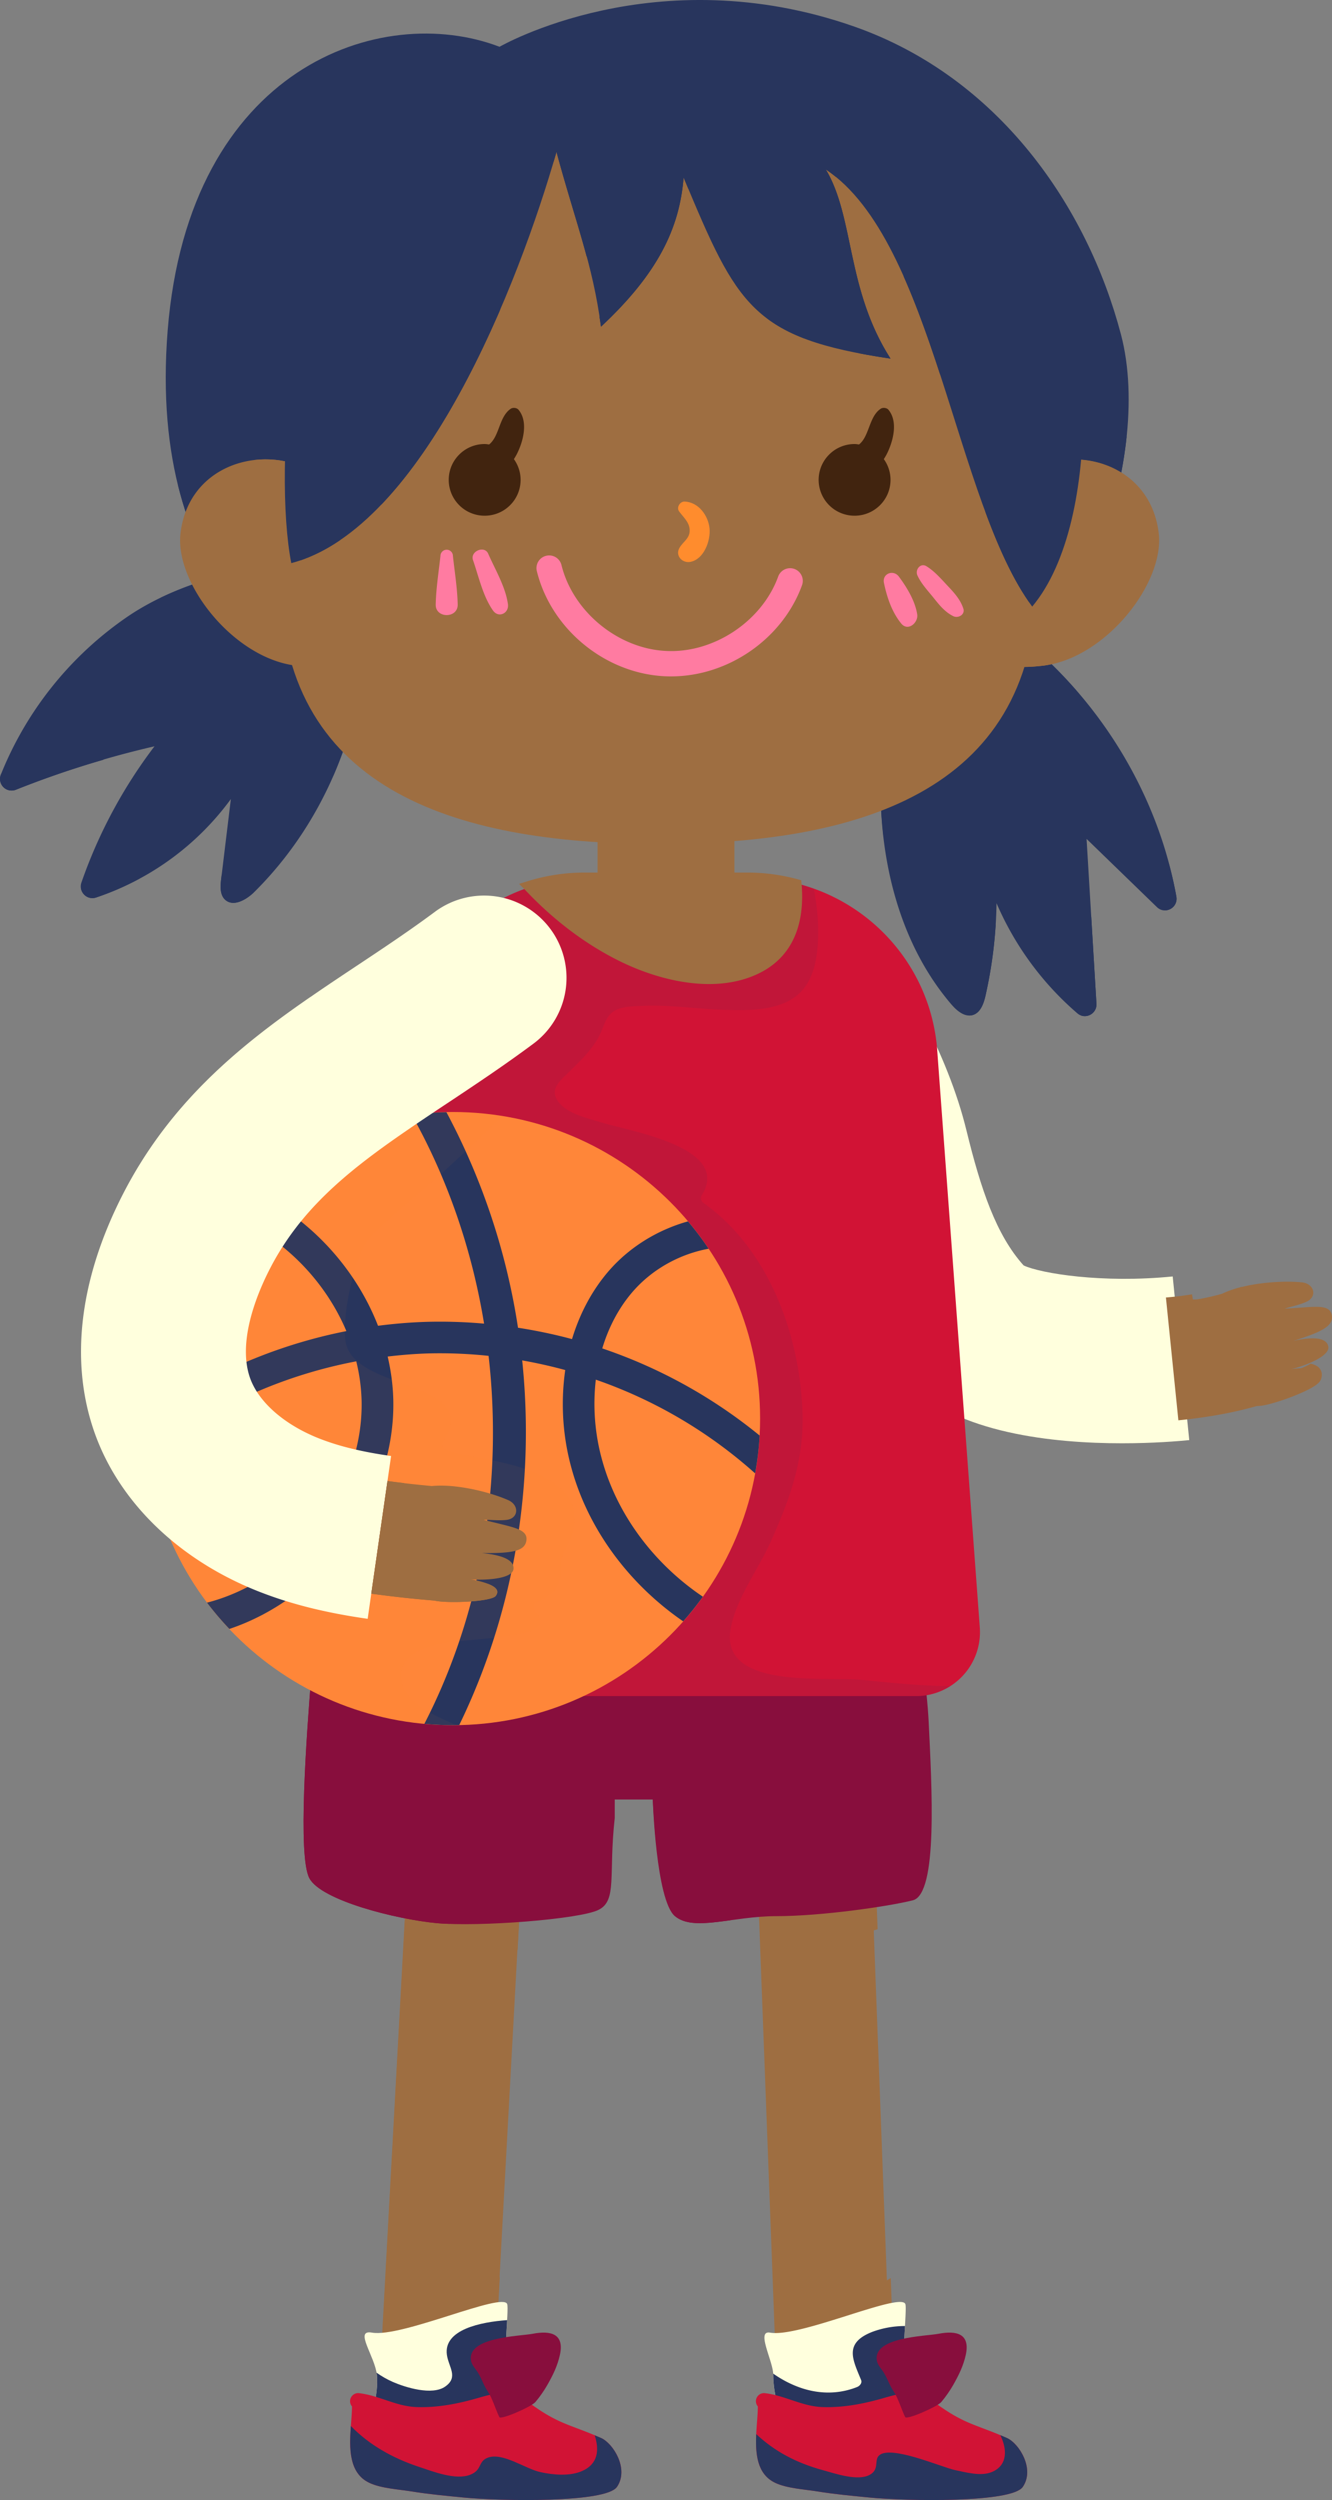 <svg xmlns="http://www.w3.org/2000/svg" width="63.629" height="119.37"><rect width="100%" height="100%" fill="#808080" stroke="none"/><g fill-rule="evenodd" stroke-miterlimit="10" data-paper-data="{&quot;isPaintingLayer&quot;:true}" style="mix-blend-mode:normal"><path fill="#9e6e41" d="M39.855 117.344a2.723 2.723 0 0 1-2.723-2.617L35.84 80.44a2.722 2.722 0 0 1 2.623-2.818c1.523-.076 2.77 1.114 2.826 2.614l1.29 34.286a2.722 2.722 0 0 1-2.621 2.82c-.034.002-.07.002-.104.002" data-paper-data="{&quot;origPos&quot;:null}"/><path fill="#9e6e41" d="M38.637 77.274a2.722 2.722 0 0 0-2.622 2.819l1.29 34.287a2.723 2.723 0 0 0 2.723 2.617 2.722 2.722 0 0 0 2.726-2.822l-.203-5.404c-1.088.663-2.38 1.197-3.5 1.205-2.279.017-1.15-2.996-1.117-4.347.083-3.42-.068-6.842-.348-10.246-.064-.783-.05-1.666.636-2.186.437-.332 1.05-.396 1.57-.514.73-.164 1.435-.33 2.131-.57l-.46-12.224c-.056-1.5-1.303-2.69-2.826-2.615m-17.872 41.072a2.72 2.72 0 0 1-2.724-2.863c.327-6.144.656-12.135.983-18.128.327-5.99.655-11.98.983-18.12a2.72 2.72 0 0 1 2.867-2.57 2.72 2.72 0 0 1 2.577 2.859c-.327 6.143-.655 12.135-.982 18.127-.328 5.99-.656 11.98-.984 18.12a2.723 2.723 0 0 1-2.72 2.575" data-paper-data="{&quot;origPos&quot;:null}"/><path fill="#9e6e41" d="M19.024 97.53c.328-5.99.655-11.98.983-18.122a2.72 2.72 0 0 1 2.867-2.57 2.721 2.721 0 0 1 2.577 2.86c-.24 4.528-.483 8.976-.725 13.4-.727.294-1.484.463-2.295.567-.49.063-1.013.064-1.473.27-.626.281-.898.787-1.033 1.44a17.315 17.315 0 0 0-.275 4.934c.148 1.798.065 4.788-.022 6.583-.08 1.64.29 2.676 2.534 2.423.574-.064 1.164-.274 1.712-.583-.13 2.388-.259 4.786-.389 7.213a2.722 2.722 0 0 1-2.867 2.57 2.721 2.721 0 0 1-2.577-2.86c.328-6.142.655-12.135.983-18.126" data-paper-data="{&quot;origPos&quot;:null}"/><path fill="#ffd" d="M53.594 68.913c-3.236 0-7.889-.468-10.232-2.898-2.779-2.883-3.973-6.6-4.849-10.188-.63-2.584-2.445-5.562-3.755-7.576l6.61-4.27c1.758 2.704 3.894 6.284 4.798 9.99.687 2.811 1.42 4.995 2.733 6.451.817.381 3.764.862 7.12.525l.791 7.814c-.52.052-1.716.152-3.216.152"/><path fill="#28355d" d="M.758 37.708a.554.554 0 0 1-.72-.717 16.64 16.64 0 0 1 6.041-7.539c3.052-2.08 7.48-2.846 11.167-2.58.93 5.634-1.02 11.665-5.075 15.697-.385.383-1.018.757-1.417.39-.253-.236-.23-.634-.19-.976l.464-3.83a13.116 13.116 0 0 1-6.443 4.702c-.438.145-.847-.284-.695-.718a23.482 23.482 0 0 1 3.49-6.503 44.884 44.884 0 0 0-6.622 2.074"/><path fill="#28355d" d="m10.588 41.793.09-.193c.506-1.042 1.224-1.952 1.825-2.93-.03 1.303-.123 2.66-.395 3.955-.388.362-.975.682-1.354.333-.253-.235-.23-.633-.19-.975l.023-.19m-6.718.616c1.027-.812 2.058-2.167 3.022-3.053 1.146-1.05 2.006-1.883 3.245-2.829-.407 1.69-3.25 5.042-3.478 5.425a13 13 0 0 1-2.073.902.552.552 0 0 1-.716-.445M.04 36.991l.02-.043c1.677-1.66 3.815-2.746 6.18-2.425-.224.734-.7 1.3-1.32 1.76a45.22 45.22 0 0 0-4.16 1.425.554.554 0 0 1-.72-.717m14.33-2.71c-.574-1.01-1.432-1.39-2.486-1.82-1.82-.749-3.406-1.66-4.102-3.614-.036-.1-.065-.206-.097-.31 2.882-1.384 6.48-1.888 9.562-1.666.565 3.426.06 6.996-1.332 10.176-.704-.742-1.1-1.986-1.546-2.767"/><path fill="#880e3d" d="M42.846 71.252s1.363 7.835 1.515 10.94c.15 3.106.454 8.241-.758 8.544-1.212.301-4.392.755-6.513.755-2.12 0-3.938.754-4.847 0-.908-.755-1.06-5.57-1.06-5.57h-1.817v.888c-.303 2.718.128 3.927-.77 4.38-.896.453-5.75.822-7.716.637-1.966-.184-5.544-1.09-6.103-2.148-.558-1.057-.137-6.796.106-9.817.245-3.02 2.971-11.27 2.971-11.27z"/><g fill="#880e3d"><path d="M14.883 79.861c.245-3.02 2.972-11.27 2.972-11.27l24.99 2.662s1.045 6 1.407 9.58c-1.8 1.777-5.623 1.622-7.825 1.534-2.024-.082-4.048-.32-6.074-.308-.93.005-1.823.025-2.688.398-1.02.44-1.887 1.127-2.958 1.473-1.739.561-3.59.413-5.36.14-.764-.117-2.443-.645-3.156-.152-1.242.86 2.983 2.347 2.885 2.792-.098.444-1.636.038-2.456.137-.206.025-.342.212-.237.41.962 1.808 5.604 2.567 5.57 2.828-.035.262-.5.728-.757.772-.186.031-.234.258-.163.4.116.235.27.434.453.604-.22-.008-.428-.018-.606-.034-1.966-.185-5.544-1.09-6.102-2.149-.559-1.057-.139-6.796.105-9.817"/><path d="M33.034 85.055c.725 0 0 1.753-.422 2.654-.07.15-.023.36.163.401.932.2.848.336.868 1.1.013.486.187.95.423 1.37.233.4.512.77.831 1.105-1.145.157-2.08.282-2.653-.194-.759-.63-1.005-4.443-1.06-5.57.578-.46 1.125-.866 1.85-.866"/></g><path fill="#d11335" d="M28.101 41.912h7.772c4.614 0 8.467 3.507 8.886 8.088l2.046 27.71a3.055 3.055 0 0 1-3.052 3.274h-23.53a3.055 3.055 0 0 1-3.054-3.275L19.215 50c.42-4.58 4.273-8.087 8.886-8.087"/><path fill="#28355d" fill-opacity=".1" d="M17.17 77.71 19.214 50c.42-4.58 4.273-8.088 8.886-8.088h7.772c1.053 0 2.063.19 3.005.527.153.816.237 1.645.197 2.467-.04.853-.197 1.813-.82 2.454-.914.94-2.543.892-3.753.852-1.28-.043-2.56-.248-3.842-.183-.43.021-1.025.015-1.39.291-.354.268-.432.717-.62 1.093-.349.694-.868 1.175-1.414 1.718-.474.47-1.05.886-.529 1.521.46.56 1.464.77 2.113.967 1.37.418 6.127 1.18 4.703 3.454-.085.134-.02.29.098.373 3.106 2.224 4.576 6.258 4.715 9.961.086 2.273-.597 4.15-1.514 6.197-.589 1.314-1.696 2.783-1.927 4.215-.463 2.871 4.62 2.216 6.233 2.385 1.395.145 2.834.292 4.263.303-.473.3-1.032.477-1.638.477h-23.53a3.056 3.056 0 0 1-3.054-3.275"/><path fill="#28355d" d="M44.214 27.66c6.175 2.65 10.8 8.565 11.981 15.15.096.532-.54.88-.93.502l-3.36-3.257.472 7.874c.03.482-.54.774-.907.46a14.49 14.49 0 0 1-3.866-5.264 21.433 21.433 0 0 1-.527 4.416c-.086.38-.24.82-.617.926-.39.11-.759-.213-1.022-.52-2.3-2.69-3.287-6.308-3.369-9.843-.08-3.534 1.32-7.006 2.145-10.444"/><path fill="#28355d" d="M49.588 34.2c-.76.7-1.096 1.807-1.768 2.596-1.425 1.67-3.453 2.802-5.608 3.192a20.198 20.198 0 0 1-.143-1.884c-.08-3.534 1.32-7.006 2.145-10.444 2.834 1.216 5.336 3.126 7.334 5.468-.71.287-1.423.58-1.96 1.071m2.706 3.354c.21-.143.828.198.986.29 1.21.684 1.996 2.19 2.57 3.446.134.503.254 1.008.345 1.521a.552.552 0 0 1-.5.652c-.324-.523-.65-1.045-.968-1.573-.524-.87-1.11-1.7-1.624-2.574-.137-.23-.9-1.7-.81-1.762m-6.036 3.71c.717.823 1.1 1.837 1.304 2.925a21.47 21.47 0 0 1-.484 3.353c-.086.38-.24.821-.617.926a.59.59 0 0 1-.156.02c-.72-2.42-.898-4.97-.047-7.224m3.741-.418a10.02 10.02 0 0 1 2.13 2.937l.25 4.147a.556.556 0 0 1-.724.56c-1.208-2.427-1.998-5.177-1.657-7.644"/><path fill="#28355d" d="M23.863 2.234s7.441-4.308 16.96-.96c6.87 2.417 11.11 8.558 12.726 14.7 1.616 6.142-2.34 16.234-7.252 17.863-4.913 1.63-31.752-2.145-31.752-2.145S7 28.36 8.01 15.773C9.018 3.187 18.208.073 23.863 2.234"/><path fill="#28355d" d="M12.517 21.12c.172.003.318-.178.264-.346-.978-3.017-.72-5.563.582-8.635.96-2.268 2.706-5.105 4.76-6.688 2.16-1.665 4.114-2.07 6.685-2.829 1.691-.498 3.137-.464 4.733.337.85.425 2.508 1.163 2.577 2.251.022.35.57.351.547 0 0-.018-.008-.036-.01-.054a.273.273 0 0 0 .064-.08c1.61-3.228 5.937-2.318 8.67-1.27 3.362 1.29 6.67 3.688 8.84 6.552 1.15 1.517 1.968 3.254 2.12 5.164.085 1.095-.008 2.208.16 3.3.165 1.083.644 1.71 1.31 2.021-.586 5.583-3.774 11.75-7.522 12.994-4.913 1.63-31.752-2.145-31.752-2.145s-4.406-1.953-6.032-8.494c.908-1.26 2.307-2.109 4.004-2.078"/><path fill="#9e6e41" d="M45.853 28.532c.017-2.623.42-3.273 2.29-5.283 2.152-2.312 6.747-1.576 7.208 2.198.291 2.375-2.505 5.95-5.472 6.33-2.968.38-4.042-.86-4.026-3.245" data-paper-data="{&quot;origPos&quot;:null}"/><path fill="#9e6e41" d="M48.143 23.25c1.16-1.248 3.03-1.599 4.58-1.075.29 1.113.27 2.33-.308 3.33-.363.627-1.199.962-1.265 1.725-.033.387.198.764.248 1.14.11.837-.202 1.765-.584 2.492a6.133 6.133 0 0 1-.53.836c-.135.03-.27.061-.405.08-2.968.38-4.042-.86-4.026-3.246.018-2.623.42-3.273 2.29-5.283m-30.02 5.283c.015 2.385-1.06 3.625-4.027 3.245-2.968-.38-5.763-3.955-5.472-6.33.461-3.774 5.055-4.51 7.207-2.198 1.871 2.01 2.273 2.66 2.29 5.283" data-paper-data="{&quot;origPos&quot;:null}"/><path fill="#9e6e41" d="M14.096 31.776c-.007 0-.013-.002-.019-.003-1.122-1-2.45-2.627-2.397-4.183.04-1.2 1.241-1.41 1.126-2.707-.085-.945-.616-1.967-.647-2.919 1.325-.153 2.732.275 3.673 1.285 1.87 2.01 2.272 2.66 2.29 5.283.016 2.385-1.058 3.625-4.026 3.245" data-paper-data="{&quot;origPos&quot;:null}"/><path fill="#9e6e41" d="M13.383 27.609c0-9.954 1.652-21.346 18.075-21.346 16.42 0 18.074 11.392 18.074 21.346s-8.093 12.687-18.074 12.687c-9.983 0-18.075-2.733-18.075-12.687" data-paper-data="{&quot;origPos&quot;:null}"/><path fill="#9e6e41" d="M48.198 27.832c-.377-.598-.65-1.274-.918-1.926-.575-1.402-1.228-2.767-1.786-4.176-1.145-2.89-1.91-5.927-3.05-8.814a14.22 14.22 0 0 0-.88-2.025c-.17-.31-.626-.037-.474.276.313.64.592 1.292.848 1.952.52 1.477.82 3.022 1.078 4.578-2.18.24-4.352-.028-6.09-1.492-1.67-1.408-2.686-3.45-3.569-5.404-.107-.237-.425-.128-.5.064-.76 1.958-1.553 4.492-3.704 5.33-1.61.626-1.462-.77-1.694-1.875-.255-1.212-.53-2.413-.73-3.636-.044-.277-.46-.242-.527 0-1.414 5.104-5.772 16.576-12.289 16.587.008-9.937 1.692-21.274 18.074-21.274 16.422 0 18.075 11.392 18.075 21.347 0 .058-.004.113-.005.171-.43.912-1.17 1.41-1.859.317" data-paper-data="{&quot;origPos&quot;:null}"/><path fill="#ff7ba1" d="M32.056 32.297a7.26 7.26 0 0 1-.328-.009c-2.844-.15-5.404-2.262-6.084-5.02a.604.604 0 0 1 .444-.73.604.604 0 0 1 .733.442c.547 2.216 2.685 3.98 4.972 4.1 2.28.13 4.6-1.405 5.38-3.55a.606.606 0 1 1 1.14.412c-.935 2.566-3.53 4.354-6.257 4.354"/><path fill="#ff8c2d" d="M32.71 23.947c.66.034 1.127.668 1.185 1.295.053.583-.272 1.473-.926 1.588-.38.066-.722-.3-.514-.666.183-.32.512-.452.49-.875-.02-.365-.304-.595-.505-.873-.138-.19.046-.48.27-.469"/><path fill="#28355d" d="M39.45 8.091c1.373 2.296.965 5.71 3.09 9.032-6.6-.98-7.32-2.507-9.885-8.648-.187 2.408-1.219 4.58-3.946 7.123-.404-3.047-1.24-5.047-2.126-8.345-1.794 6.268-6.35 17.966-12.668 19.636-.89-4.56.105-15.989 3.354-19.318 3.25-3.328 7.901-5.138 12.556-5.32 4.656-.184 9.298 1.181 13.351 3.47 2.692 1.52 5.178 3.471 7.007 5.96 1.827 2.486 2.637 13.088-.875 17.282-3.685-4.974-4.699-17.44-9.858-20.872" data-paper-data="{&quot;origPos&quot;:null}"/><path fill="#28355d" d="M47.362 18.648c1.353 3.098 2.03 6.707 1.801 10.106-.796-1.14-1.468-2.63-2.087-4.298-.036-1.944-.032-3.885.286-5.808m-6.339-1.782c-.536-1.348-.898-2.765-1.292-4.17-.462-1.646-1.09-3.68-.249-5.29.17.344.322.696.46 1.052a6.138 6.138 0 0 0-.492-.367c1.373 2.296.965 5.71 3.09 9.032a35.86 35.86 0 0 1-1.517-.257m-2.6-.708c-.698-.267-1.286-.583-1.793-.968-.584-2.333-1.136-4.673-1.082-7.072 1.687 2.238 2.397 5.238 2.875 8.04m-8.45-3.795c.81-1.892 1.133-4.146 2.136-5.949.396.79.646 1.677.778 2.613-.077-.184-.15-.36-.232-.552-.187 2.408-1.22 4.58-3.946 7.124-.02-.159-.048-.305-.07-.457.48-.909.925-1.836 1.334-2.779m-9.404 5.083c1.09-2.504 1.453-5.7 3.127-7.92.446 1.713.458 3.5.19 5.277-1.49 3.443-3.409 6.93-5.684 9.304.692-2.254 1.424-4.495 2.367-6.66m-5.24 4.951c.69-2.78 1.175-5.742 2.351-8.38.063 2.53-.368 5.007-.746 7.52-.213 1.41-.382 2.844-.68 4.243a7.93 7.93 0 0 1-1.907.976c.287-1.461.614-2.915.98-4.359M27.168 4.346c1.374 2.195 1.402 5.2.86 7.923-.41-1.54-.916-3.05-1.445-5.016-.047.165-.098.336-.149.51.13-1.167.32-2.319.735-3.417M42.694 8.14c2.046 2.97 2.28 6.32 2.22 9.756-.534-1.634-1.097-3.235-1.74-4.682-.204-1.688-.458-3.373-.48-5.074" data-paper-data="{&quot;origPos&quot;:null}"/><path fill="#41240f" d="M23.152 21.201c.073 0 .143.013.213.022.501-.397.47-1.329 1.034-1.706.104-.069.288-.05.37.048.475.565.227 1.515-.08 2.117-.044.083-.09.163-.14.24.2.28.32.621.32.991 0 .945-.769 1.711-1.717 1.711a1.714 1.714 0 0 1-1.717-1.71c0-.946.77-1.713 1.717-1.713m17.671 0c.073 0 .142.013.213.022.5-.397.47-1.329 1.034-1.706.104-.069.288-.05.37.048.474.565.226 1.515-.08 2.117-.044.083-.09.163-.14.24.2.28.32.621.32.991 0 .945-.77 1.711-1.717 1.711a1.714 1.714 0 0 1-1.717-1.71c0-.946.77-1.713 1.717-1.713" data-paper-data="{&quot;origPos&quot;:null}"/><path fill="#ff8639" d="M6.95 67.734c0-8.085 6.572-14.639 14.68-14.639 8.107 0 14.68 6.554 14.68 14.638 0 8.085-6.573 14.64-14.68 14.64-8.108 0-14.68-6.555-14.68-14.639"/><path fill="#28355d" d="M7.07 69.578a14.683 14.683 0 0 1-.12-1.812 24.185 24.185 0 0 1 9.596-4.21c-1.073-2.545-3.233-4.662-5.823-5.62.366-.404.754-.786 1.162-1.147 2.788 1.25 5.065 3.667 6.173 6.513.773-.1 1.553-.165 2.335-.188.911-.024 1.823.005 2.731.086-.573-3.504-1.73-6.9-3.455-9.97.55-.074 1.102-.116 1.656-.127a32.053 32.053 0 0 1 3.42 10.293c.87.135 1.732.314 2.58.543.355-1.177.918-2.257 1.677-3.162 1.016-1.21 2.396-2.05 3.863-2.46.352.415.68.851.985 1.306-1.384.255-2.73.985-3.687 2.124-.63.75-1.097 1.65-1.393 2.636a24.06 24.06 0 0 1 7.517 4.16c-.034.606-.106 1.21-.215 1.807a22.416 22.416 0 0 0-7.61-4.475 10.032 10.032 0 0 0 .33 3.942c.747 2.605 2.516 4.896 4.783 6.421a14.67 14.67 0 0 1-.94 1.177c-2.51-1.724-4.467-4.28-5.299-7.184a11.484 11.484 0 0 1-.335-4.815 22.75 22.75 0 0 0-2.056-.46c.615 5.92-.374 12-3.006 17.408-.103.002-.206.008-.31.008-.457 0-.91-.024-1.357-.064 2.748-5.333 3.755-11.556 3.067-17.57a22.165 22.165 0 0 0-2.9-.115c-.643.02-1.283.073-1.92.148.156.67.25 1.355.268 2.046.121 4.8-3.294 9.44-7.83 10.961a14.646 14.646 0 0 1-1.068-1.256c4.225-1.089 7.494-5.3 7.384-9.666A8.796 8.796 0 0 0 17.018 65a22.634 22.634 0 0 0-9.949 4.58"/><path fill="#ff8639" fill-opacity=".05" d="M21.63 53.095c.807 0 1.598.067 2.37.193-.918.938-1.903 1.814-2.863 2.704-1.136 1.053-2.464 2.04-3.51 3.168-.605.653-1.308 3.477-1.126 4.852.33 2.486 6.618 1.81 4.67 4.834-.099.15 0 .353.162.4 1.757.508 4.111.577 5.515 1.875.753.697.737 1.687.314 2.545-.152.306-.302.576-.366.913-.047.248.013.506-.028.75-.107.642-.569.893-1.124 1.191-.165.09-.166.302-.056.43.823.947-.877 1.102-1.525 1.192-.845.118-1.699.162-2.546.265-1.062.13-2.89.69-2.227 2.185.392.89 1.66 1.41 2.505 1.776-.055 0-.11.005-.165.005-8.108 0-14.68-6.555-14.68-14.64 0-8.084 6.572-14.638 14.68-14.638"/><path fill="#ffd" d="M5.765 57.23c2.228-4.467 5.568-7.212 9.023-9.6l.011-.007.07-.046c.711-.492 1.43-.97 2.142-1.443 1.244-.826 2.53-1.68 3.76-2.594a3.943 3.943 0 0 1 5.51.801 3.918 3.918 0 0 1-.804 5.495c-1.396 1.038-2.77 1.951-4.1 2.835l-.024.015c-.699.464-1.39.923-2.065 1.39-2.808 1.935-5.04 3.785-6.47 6.652-.589 1.177-1.48 3.404-.863 5.096.424 1.158 1.675 2.235 3.347 2.881.931.36 2.005.62 3.38.815l-1.119 7.774c-1.98-.283-3.603-.685-5.106-1.266-3.813-1.472-6.693-4.21-7.9-7.513-1.224-3.345-.806-7.249 1.208-11.285m37.485 52.787c-.202-.604-5.049 1.61-6.463 1.36-.688-.123.152 1.36.152 2.026 0 1.217.555 2.397.555 2.397s1.897 2.574 4.381 2.171c1.463-.237 1.275-1.48 1.223-3.625-.037-1.499.234-4.08.152-4.329"/><path fill="#28355d" d="M40.943 113.974c.124-.05.25-.189.191-.336-.397-.975-.838-1.758.532-2.297a4.5 4.5 0 0 1 1.565-.28c-.055.95-.156 2.335-.133 3.286.052 2.143.24 3.388-1.223 3.624-2.484.403-4.38-2.17-4.38-2.17s-.556-1.18-.556-2.398c0-.022-.003-.047-.005-.07 1.171.817 2.597 1.2 4.01.64"/><path fill="#ffd" d="M24.23 110.017c.082.25-.189 2.83-.152 4.33.053 2.143.24 3.387-1.223 3.624-2.485.403-5.202-2.17-5.202-2.17s.451-1.51.353-2.398c-.102-.919-1.107-2.182-.239-2.027 1.414.251 6.261-1.963 6.463-1.359"/><path fill="#28355d" d="M18.006 113.403c-.004-.037-.012-.076-.018-.113.24.17.497.317.775.44.601.262 1.88.662 2.507.22.642-.452.162-.922.078-1.51-.172-1.213 1.632-1.573 2.878-1.66-.049.938-.174 2.517-.148 3.566.053 2.144.24 3.388-1.222 3.625-2.486.403-5.204-2.17-5.204-2.17s.452-1.51.354-2.398"/><path fill="#d11335" d="M36.56 114.27c.96.115 1.75.63 2.748.662.976.031 1.965-.16 2.897-.43 1.227-.358 1.622-.366 2.67.374 1.268.894 1.8.902 3.222 1.53.585.257 1.35 1.482.76 2.337-.53.771-5.554.681-7.326.507-.813-.08-1.676-.16-2.48-.29-.606-.1-1.459-.144-2.025-.414-1.305-.623-.824-2.523-.825-3.646a.386.386 0 0 1 .36-.63"/><path fill="#28355d" d="M39.324 117.948c.552.15 1.658.54 2.234.212.457-.26.197-.67.42-.904.522-.55 3.002.552 3.663.688.522.107 1.214.303 1.735.09.78-.322.732-1.112.407-1.762.102.042.2.083.314.133.585.258 1.35 1.483.76 2.34-.53.77-5.554.68-7.326.505-.813-.08-1.675-.16-2.48-.29-.606-.1-1.459-.144-2.025-.414-.865-.413-.945-1.386-.9-2.323.871.818 1.904 1.373 3.198 1.725"/><path fill="#880e3d" d="M44.828 111.432c.875-.168 1.528 0 1.306 1.01-.116.524-.333.964-.6 1.434-.166.288-.356.56-.569.814-.18.218-1.652.866-1.725.72-.167-.338-.335-.909-.545-1.216-.2-.29-.302-.632-.49-.93-.107-.17-.279-.337-.317-.544-.21-1.137 2.313-1.168 2.94-1.288"/><path fill="#d11335" d="M17.173 114.27c.96.115 1.75.63 2.748.662.975.031 1.965-.16 2.897-.43 1.226-.358 1.622-.366 2.67.374 1.267.894 1.8.902 3.221 1.53.586.257 1.352 1.482.762 2.337-.532.771-5.555.681-7.327.507-.813-.08-1.676-.16-2.48-.29-.607-.1-1.459-.144-2.026-.414-1.304-.623-.823-2.523-.824-3.646a.386.386 0 0 1 .36-.63"/><path fill="#28355d" d="M20.038 117.794c.647.213 1.742.65 2.443.361.556-.229.35-.618.802-.8.712-.289 1.817.53 2.54.684.604.13 1.367.201 1.95-.04.816-.34.857-1.032.635-1.72.1.04.193.078.301.126.586.258 1.352 1.483.762 2.34-.532.77-5.554.68-7.327.505-.814-.08-1.676-.16-2.48-.29-.606-.1-1.46-.144-2.026-.414-.985-.47-.952-1.669-.877-2.71.885.91 2.007 1.54 3.277 1.958"/><path fill="#880e3d" d="M25.441 111.432c.874-.168 1.528 0 1.305 1.01-.116.524-.332.964-.6 1.434-.165.288-.355.56-.569.814-.18.218-1.65.866-1.724.72-.168-.338-.335-.909-.546-1.216-.2-.29-.3-.632-.489-.93-.108-.17-.28-.337-.317-.544-.21-1.137 2.313-1.168 2.94-1.288"/><path fill="#ff7ba1" d="M44.262 27.04c.383.236.695.601 1.001.926.317.337.605.646.754 1.086.1.29-.242.485-.48.368-.403-.2-.667-.534-.946-.883-.268-.332-.59-.673-.766-1.062-.122-.269.142-.62.437-.436m-1.322.493c.381.514.777 1.164.875 1.803.06.39-.436.832-.76.44-.446-.54-.689-1.262-.829-1.943-.092-.448.452-.652.714-.3m-19.619-1.094c.334.761.83 1.583.943 2.412.058.43-.447.68-.714.3-.484-.687-.68-1.62-.955-2.407-.146-.418.545-.72.726-.305m-1.685.108c.084.768.21 1.544.228 2.316.015.675-1.067.676-1.05 0 .017-.772.142-1.548.226-2.316a.298.298 0 0 1 .596 0"/><path fill="#9e6e41" d="M21.618 76.493c-.358-.003-.675-.025-.863-.069a55.84 55.84 0 0 1-3.02-.33l.774-5.38c.7.1 1.408.173 2.117.24.38-.036.825-.026 1.364.05.684.095 1.573.311 2.28.62.545.235.51.875-.068.946-.407.05-.907-.02-1.095-.003 1.32.356 2.152.405 2.034 1.017-.094.495-.716.582-2.122.572.672.063 1.557.231 1.51.758-.049.523-1.597.544-2.034.491 1.202.237 1.404.508 1.185.798-.143.188-1.2.294-2.042.29h-.02" data-paper-data="{&quot;origPos&quot;:null}"/><path fill="#9e6e41" d="M18.51 70.713c.263.037.53.07.795.1-.398 1.568-.442 3.346 1.118 4.24.855.49 1.868.621 2.9.58.45.177.51.37.356.57-.143.19-1.198.294-2.04.29h-.02c-.359-.003-.676-.024-.864-.069a55.3 55.3 0 0 1-3.019-.33zm37.633-8.535c.881-.079 1.632-.23 2.237-.406.241-.114.518-.218.853-.304l.08-.032-.002.016c.163-.04.33-.079.517-.11.68-.12 1.593-.188 2.362-.113.59.058.755.677.226.923-.37.173-.869.26-1.042.333 1.365-.066 2.172-.275 2.25.343.062.5-.503.774-1.843 1.196.66-.146 1.552-.258 1.67.258.116.512-1.35 1.007-1.783 1.09 1.216-.142 1.493.052 1.373.397-.11.32-2.08 1.06-2.722 1.11l-.164.01c-1.01.292-2.195.515-3.469.652z" data-paper-data="{&quot;origPos&quot;:null}"/><path fill="#9e6e41" stroke="#9e6e41" stroke-width=".5" d="M56.983 62.046c.002 1.016.036 2.038.202 3.018.112.663.355 1.054 1.05 1.148.892.12 2.024-.14 2.898-.328.516-.11 1.048-.255 1.51-.505.236.07.289.208.226.39-.112.32-2.082 1.06-2.723 1.11l-.164.01c-1.01.292-2.195.515-3.468.652l-.544-5.363c.362-.032.697-.079 1.013-.132M28.795 41.912v-1.976c.983.063 1.99.094 3.02.094 1.028 0 2.036-.03 3.018-.094v1.976h.867c.81 0 1.594.11 2.342.312.138 1.588-.243 3.181-1.83 3.992-1.96 1.002-4.536.4-6.405-.502-1.691-.817-3.226-1.999-4.542-3.396a8.93 8.93 0 0 1 2.663-.406z" data-paper-data="{&quot;origPos&quot;:null}"/><path fill="#9e6e41" d="M28.101 41.912h.867v-1.976c.983.063 1.99.094 3.02.094 1.028 0 2.036-.03 3.018-.094v1.604c-.958.31-2.41.304-2.954.412-.8.16-1.584.378-1.786 1.24-.418 1.785 1.25 2.724 2.748 2.954 1.168.18 2.392.127 3.598-.072-.076.047-.143.1-.226.142-1.96 1.002-4.537.4-6.406-.502-1.69-.817-3.226-1.999-4.54-3.396a8.93 8.93 0 0 1 2.661-.406" data-paper-data="{&quot;origPos&quot;:null}"/></g></svg>